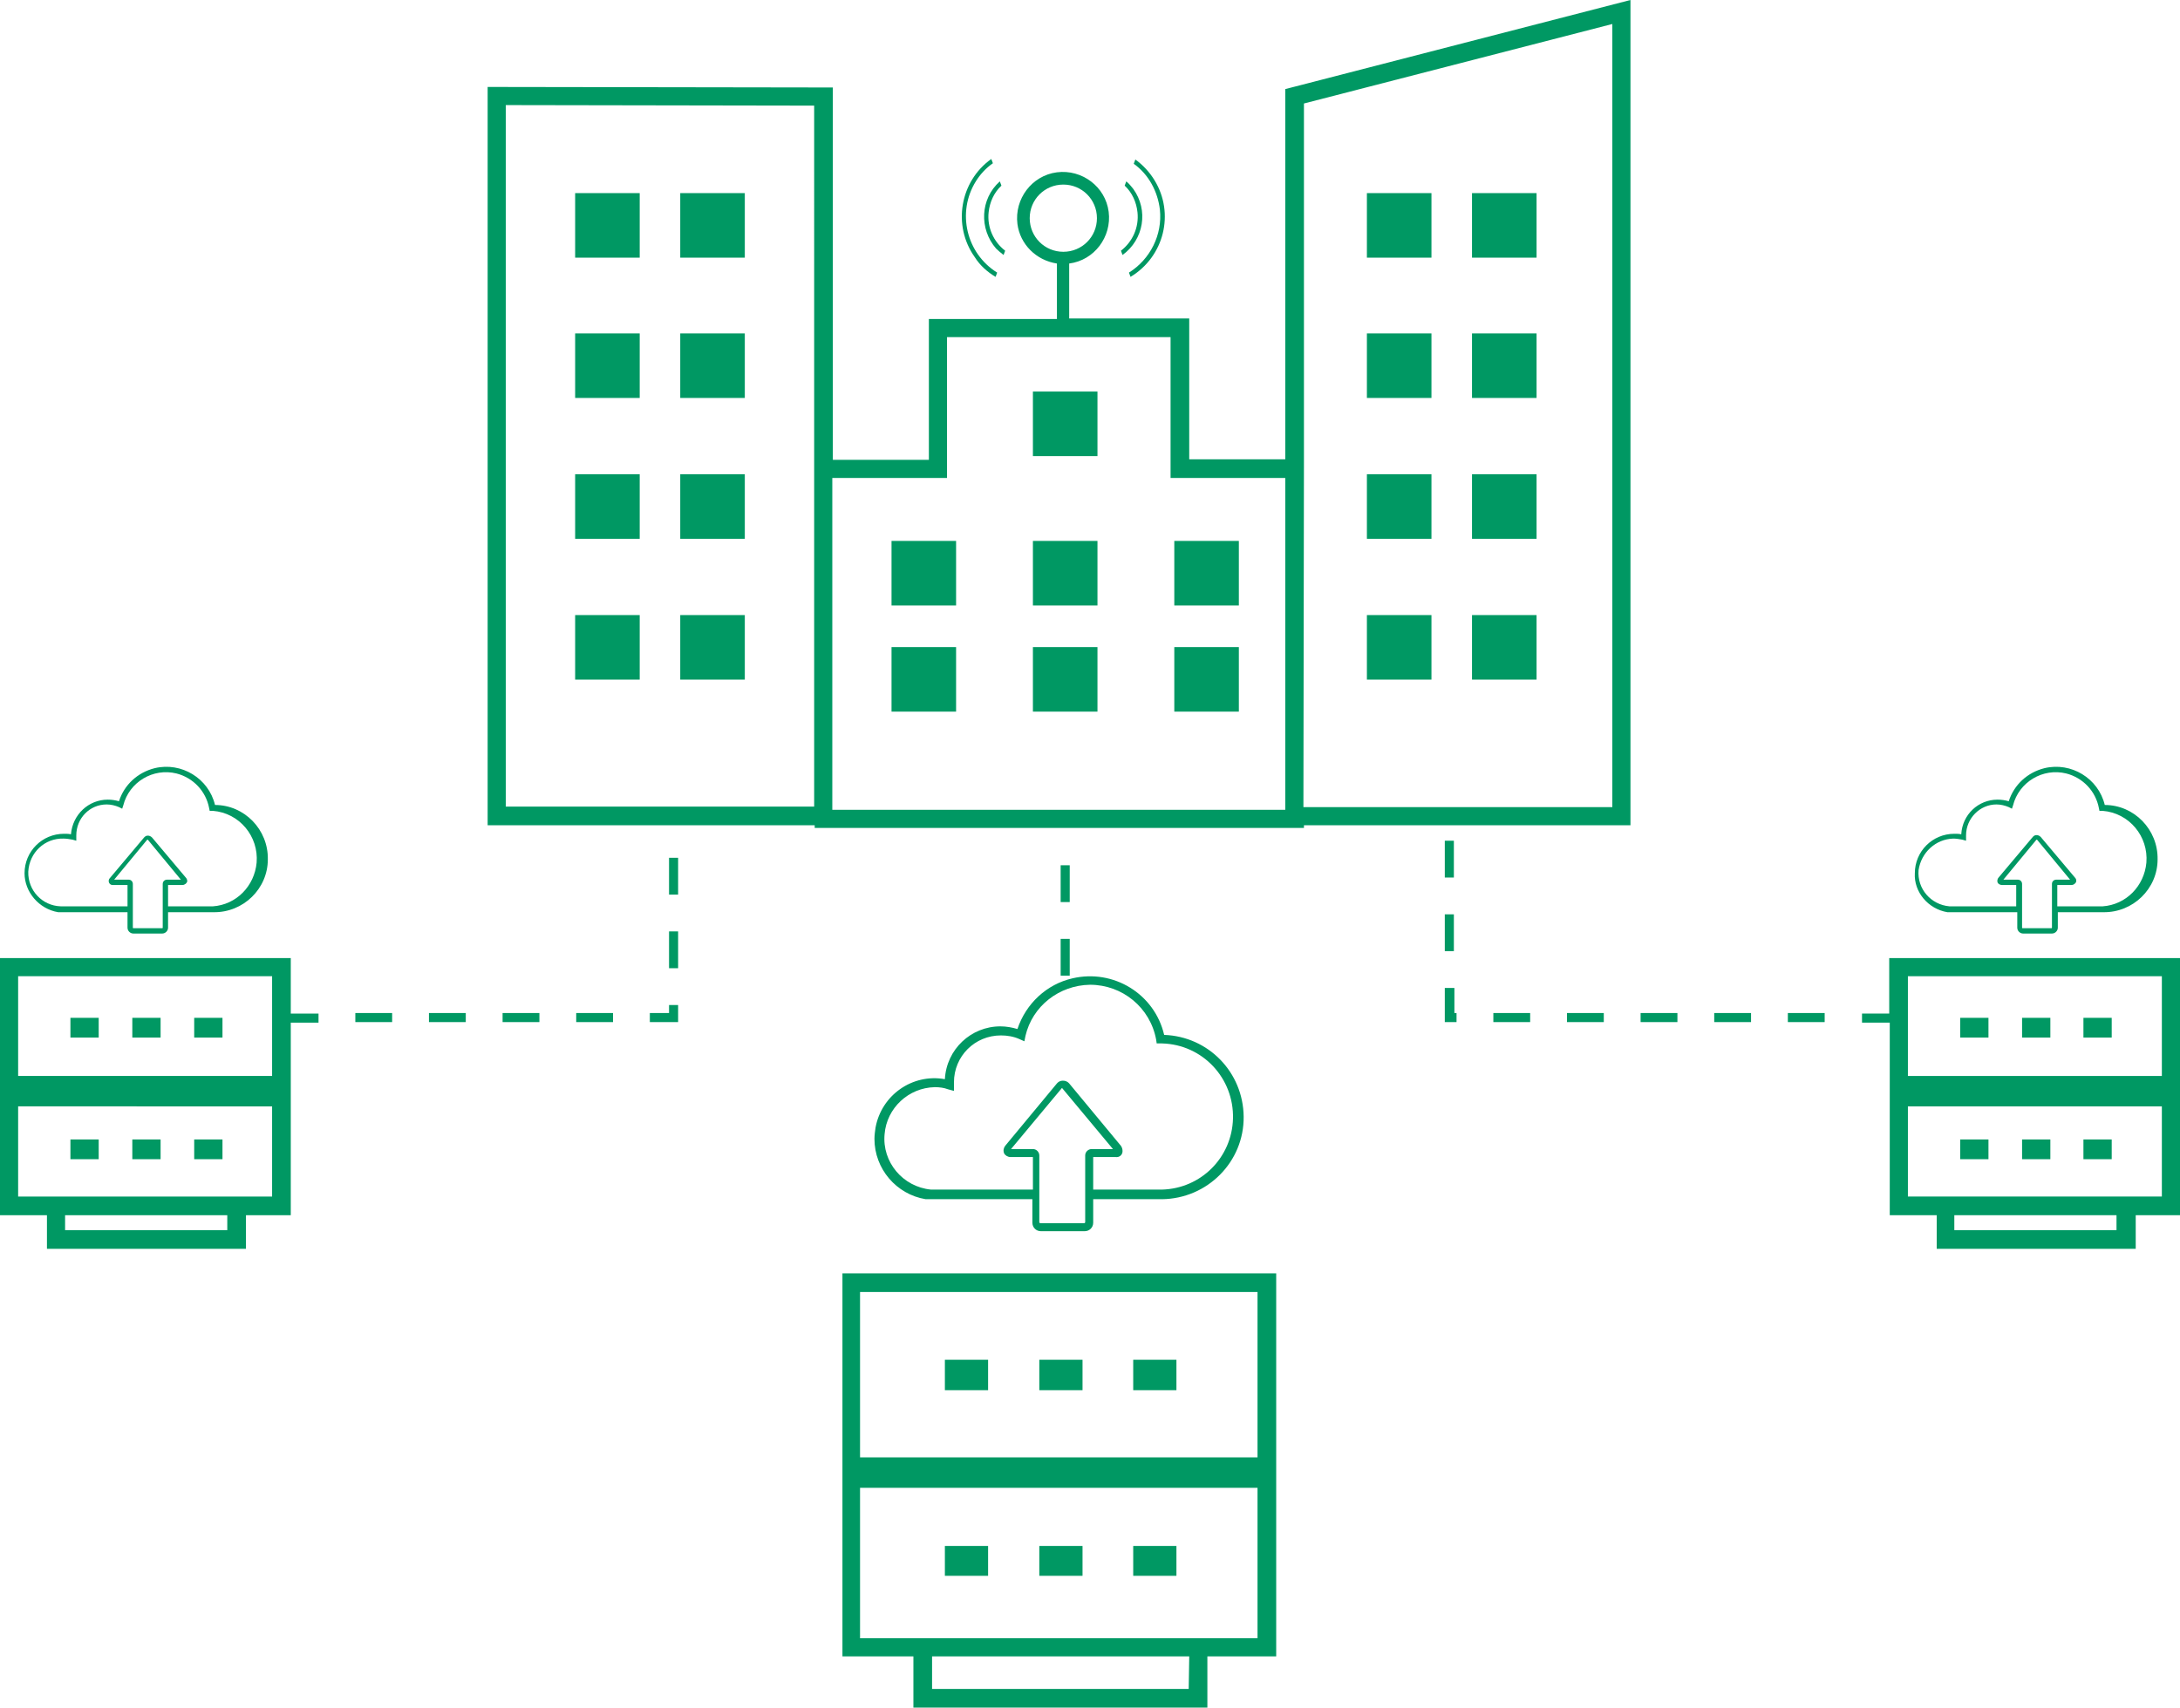 <?xml version="1.0" encoding="utf-8"?>
<!-- Generator: Adobe Illustrator 26.0.1, SVG Export Plug-In . SVG Version: 6.00 Build 0)  -->
<svg version="1.1" id="Layer_1" xmlns="http://www.w3.org/2000/svg" xmlns:xlink="http://www.w3.org/1999/xlink" x="0px" y="0px"
	 viewBox="0 0 408.6 320.1" style="enable-background:new 0 0 408.6 320.1;" xml:space="preserve">
<style type="text/css">
	.st0{fill:#009863;}
</style>
<path class="st0" d="M240.9,86.1h-18V59.7h-22.5V49.4c4.7-0.6,8-5,7.4-9.7c-0.6-4.7-5-8-9.7-7.4c-4.7,0.6-8,5-7.4,9.7
	c0.5,3.8,3.5,6.8,7.4,7.4v10.4h-24v26.4h-18V16.4l-64.7-0.1v138.4h61.3v0.5h46.2l0,0h1.7l0,0h43.8v-0.5h61.2V0l-64.7,16.7V86.1z
	 M193,40.9c0-3.5,2.8-6.3,6.3-6.3c3.5,0,6.3,2.8,6.3,6.3c0,3.5-2.8,6.3-6.3,6.3c0,0,0,0,0,0C195.8,47.2,193,44.4,193,40.9
	C193,40.9,193,40.9,193,40.9L193,40.9z M152.6,86.1v65.1H94.8V19.7l57.8,0.1L152.6,86.1z M240.9,151.8H156V89.6h21.5V63.2h41.9v26.4
	h21.5V151.8z M244.4,86.1V19.4l57.8-14.9v146.8h-57.9L244.4,86.1z"/>
<rect x="256.2" y="36.2" class="st0" width="12.1" height="12.1"/>
<rect x="275.9" y="36.2" class="st0" width="12.1" height="12.1"/>
<rect x="256.2" y="62.5" class="st0" width="12.1" height="12.1"/>
<rect x="275.9" y="62.5" class="st0" width="12.1" height="12.1"/>
<rect x="256.2" y="88.9" class="st0" width="12.1" height="12.1"/>
<rect x="275.9" y="88.9" class="st0" width="12.1" height="12.1"/>
<rect x="167.1" y="101.4" class="st0" width="12.1" height="12.1"/>
<rect x="193.6" y="101.4" class="st0" width="12.1" height="12.1"/>
<rect x="220.1" y="101.4" class="st0" width="12.1" height="12.1"/>
<rect x="167.1" y="121.3" class="st0" width="12.1" height="12.1"/>
<rect x="193.6" y="121.3" class="st0" width="12.1" height="12.1"/>
<rect x="220.1" y="121.3" class="st0" width="12.1" height="12.1"/>
<rect x="193.6" y="73.4" class="st0" width="12.1" height="12.1"/>
<rect x="256.2" y="115.3" class="st0" width="12.1" height="12.1"/>
<rect x="275.9" y="115.3" class="st0" width="12.1" height="12.1"/>
<rect x="107.8" y="36.2" class="st0" width="12.1" height="12.1"/>
<rect x="127.5" y="36.2" class="st0" width="12.1" height="12.1"/>
<rect x="107.8" y="62.5" class="st0" width="12.1" height="12.1"/>
<rect x="127.5" y="62.5" class="st0" width="12.1" height="12.1"/>
<rect x="107.8" y="88.9" class="st0" width="12.1" height="12.1"/>
<rect x="127.5" y="88.9" class="st0" width="12.1" height="12.1"/>
<rect x="107.8" y="115.3" class="st0" width="12.1" height="12.1"/>
<rect x="127.5" y="115.3" class="st0" width="12.1" height="12.1"/>
<path class="st0" d="M354.1,179.6v10.4H349v1.7h5.2v36.1h8.8v6.3h37.3v-6.3h8.4v-48.2H354.1z M396.7,230.6h-30.4v-2.8h30.4
	L396.7,230.6z M405.2,224.3h-47.6v-16.9h47.6L405.2,224.3z M405.2,201.7h-47.6V183h47.6L405.2,201.7z"/>
<rect x="367.4" y="190.8" class="st0" width="5.3" height="3.7"/>
<rect x="379" y="190.8" class="st0" width="5.3" height="3.7"/>
<rect x="390.5" y="190.8" class="st0" width="5.3" height="3.7"/>
<rect x="367.4" y="213.6" class="st0" width="5.3" height="3.7"/>
<rect x="379" y="213.6" class="st0" width="5.3" height="3.7"/>
<rect x="390.5" y="213.6" class="st0" width="5.3" height="3.7"/>
<path class="st0" d="M365,171h13.1v2.9c0,0.6,0.5,1.1,1.1,1.1h5.4c0.6,0,1.1-0.5,1.1-1.1V171h8.5c5.6,0.1,10.2-4.4,10.2-9.9
	c0.1-5.6-4.4-10.2-9.9-10.2l0,0c-1.2-5-6.3-8.1-11.3-6.9c-3.2,0.8-5.7,3.1-6.7,6.2c-0.7-0.2-1.4-0.3-2.1-0.3c-3.6,0-6.6,2.8-6.8,6.5
	c-0.4-0.1-0.8-0.1-1.3-0.1c-4.1,0-7.4,3.3-7.4,7.4c0,0,0,0,0,0C358.7,167.2,361.4,170.4,365,171z M385.4,164.9
	c-0.4,0-0.8,0.3-0.8,0.8v8.2c0,0.1-0.1,0.1-0.1,0.1l0,0h-5.4c-0.1,0-0.1-0.1-0.1-0.1l0,0v-8.2c0-0.4-0.3-0.8-0.8-0.8l0,0h-2.7
	l6.2-7.5c0,0,0.1,0,0.1,0l6.2,7.5H385.4z M366.1,157.2c0.6,0,1.1,0.1,1.7,0.2l0.7,0.2v-0.8c0-0.1,0-0.1,0-0.2c0-3.2,2.6-5.8,5.7-5.8
	h0c0.8,0,1.6,0.2,2.3,0.5l0.6,0.3l0.2-0.6c1.1-4.4,5.6-7.1,10-6c3.1,0.8,5.5,3.3,6.1,6.5l0.1,0.5h0.6c5,0.4,8.6,4.8,8.2,9.7
	c-0.4,4.4-3.8,7.9-8.2,8.2h-8.5v-4h2.7c0.3,0,0.6-0.2,0.8-0.5c0.1-0.3,0.1-0.6-0.2-0.9l-6.4-7.6c-0.4-0.4-1-0.5-1.4-0.1
	c0,0-0.1,0.1-0.1,0.1l-6.4,7.6c-0.2,0.2-0.3,0.6-0.2,0.9c0.1,0.3,0.5,0.5,0.8,0.5h2.7v4h-12.2h-0.3c-3.5-0.3-6.1-3.3-5.8-6.8
	C360.1,159.8,362.8,157.3,366.1,157.2L366.1,157.2z"/>
<path class="st0" d="M157.8,310.5h13.4v9.6h55.1v-9.6h12.9v-71.8h-81.3V310.5z M222.8,316.6h-48.1v-6.1h48.2L222.8,316.6z
	 M161.2,242.2h74.5v31h-74.5V242.2z M161.2,278.9h74.5v28.2h-74.5V278.9z"/>
<rect x="177.1" y="254.9" class="st0" width="8.1" height="5.7"/>
<rect x="194.8" y="254.9" class="st0" width="8.1" height="5.7"/>
<rect x="212.4" y="254.9" class="st0" width="8.1" height="5.7"/>
<rect x="177.1" y="289.8" class="st0" width="8.1" height="5.6"/>
<rect x="194.8" y="289.8" class="st0" width="8.1" height="5.6"/>
<rect x="212.4" y="289.8" class="st0" width="8.1" height="5.6"/>
<path class="st0" d="M190.7,192.9c-1-0.3-2.1-0.5-3.2-0.5c-5.5,0-10.1,4.3-10.4,9.9c-6.1-1.1-11.9,3-13,9.1
	c-0.1,0.7-0.2,1.4-0.2,2.1c0,5.6,4.1,10.4,9.6,11.3h20v4.4c0,0.9,0.7,1.6,1.6,1.6h8.2c0.9,0,1.6-0.7,1.6-1.6v-4.4h12.9
	c8.5-0.1,15.4-7,15.3-15.5c-0.1-8.3-6.6-15-14.9-15.3c-1.8-7.7-9.5-12.4-17.2-10.6C196.2,184.5,192.3,188.1,190.7,192.9L190.7,192.9
	z M204.6,215.4c-0.6,0-1.2,0.5-1.2,1.2v12.5c0,0.1-0.1,0.2-0.2,0.2h0H195c-0.1,0-0.2-0.1-0.2-0.2v0v-12.5c0-0.6-0.5-1.2-1.2-1.2
	h-4.1l9.5-11.4c0.1-0.1,0.1-0.1,0.1,0l9.5,11.4H204.6z M204.3,184.6c6.1,0,11.3,4.3,12.4,10.3l0.1,0.7h1c7.6,0.2,13.5,6.5,13.3,14.1
	c-0.2,7.3-6,13.1-13.3,13.3h-12.9v-6.1h4.2c0.7,0.1,1.3-0.4,1.3-1.1c0-0.4-0.1-0.7-0.3-1l-9.7-11.7c-0.5-0.6-1.5-0.7-2.1-0.2
	c-0.1,0.1-0.1,0.1-0.2,0.2l-9.7,11.7c-0.3,0.4-0.4,0.9-0.2,1.4c0.2,0.4,0.7,0.7,1.2,0.7h4.2v6.1h-18.7h-0.4
	c-5.3-0.5-9.2-5.2-8.7-10.4c0.4-4.9,4.5-8.7,9.4-8.8c0.9,0,1.7,0.1,2.5,0.4l1.1,0.3v-1.2c0-0.1,0-0.2,0-0.4c0-4.9,3.9-8.8,8.8-8.8
	c1.2,0,2.4,0.2,3.5,0.7l0.9,0.4l0.2-1C193.5,188.6,198.5,184.7,204.3,184.6z"/>
<path class="st0" d="M54.5,179.6H0v48.2h8.8v6.3h37.3v-6.3h8.4v-36.1h5.2v-1.7h-5.2L54.5,179.6z M42.6,230.6H12.2v-2.8h30.4V230.6z
	 M51,224.3H3.4v-16.9H51V224.3z M51,201.7H3.4V183H51V201.7z"/>
<rect x="13.2" y="190.8" class="st0" width="5.3" height="3.7"/>
<rect x="24.8" y="190.8" class="st0" width="5.3" height="3.7"/>
<rect x="36.4" y="190.8" class="st0" width="5.3" height="3.7"/>
<rect x="13.2" y="213.6" class="st0" width="5.3" height="3.7"/>
<rect x="24.8" y="213.6" class="st0" width="5.3" height="3.7"/>
<rect x="36.4" y="213.6" class="st0" width="5.3" height="3.7"/>
<path class="st0" d="M10.9,171h13v2.9c0,0.6,0.5,1.1,1.1,1.1h5.4c0.6,0,1.1-0.5,1.1-1.1V171h8.5c5.6,0.1,10.2-4.4,10.2-9.9
	c0.1-5.6-4.4-10.2-9.9-10.2c-1.2-5-6.3-8.1-11.3-6.9c-3.2,0.8-5.7,3.1-6.7,6.2c-0.7-0.2-1.4-0.3-2.1-0.3c-3.6,0-6.6,2.8-6.9,6.5
	c-0.4-0.1-0.8-0.1-1.3-0.1c-4.1,0-7.4,3.3-7.4,7.4C4.6,167.2,7.3,170.4,10.9,171z M31.3,164.9c-0.4,0-0.8,0.3-0.8,0.8l0,0v8.2
	c0,0.1-0.1,0.1-0.1,0.1c0,0,0,0,0,0H25c-0.1,0-0.1-0.1-0.1-0.1l0,0v-8.2c0-0.4-0.3-0.8-0.8-0.8l0,0h-2.7l6.2-7.5c0,0,0.1,0,0.1,0
	l6.2,7.5H31.3z M11.9,157.2c0.6,0,1.1,0.1,1.7,0.2l0.7,0.2v-0.8v-0.2c0-3.2,2.5-5.8,5.7-5.8c0,0,0,0,0,0c0.8,0,1.6,0.2,2.3,0.5
	l0.6,0.3l0.2-0.6c1.1-4.4,5.6-7.1,10-6c3.1,0.8,5.5,3.3,6.1,6.5l0.1,0.5h0.6c5,0.4,8.6,4.8,8.2,9.7c-0.4,4.4-3.8,7.9-8.2,8.2h-8.4
	v-4h2.7c0.4,0,0.8-0.3,0.9-0.7c0-0.2-0.1-0.5-0.2-0.6l-6.4-7.6c-0.4-0.4-1-0.5-1.4-0.1c0,0-0.1,0.1-0.1,0.1l-6.4,7.6
	c-0.3,0.3-0.3,0.8,0,1.1c0.2,0.2,0.4,0.2,0.6,0.2h2.7v4H11.7h-0.3c-3.5-0.1-6.2-3-6.1-6.5C5.5,159.8,8.4,157.1,11.9,157.2z"/>
<rect x="270.8" y="157.6" class="st0" width="1.7" height="6.9"/>
<rect x="335.1" y="189.9" class="st0" width="6.9" height="1.7"/>
<rect x="270.8" y="171.4" class="st0" width="1.7" height="6.9"/>
<rect x="293.7" y="189.9" class="st0" width="6.9" height="1.7"/>
<rect x="307.5" y="189.9" class="st0" width="6.9" height="1.7"/>
<rect x="279.9" y="189.9" class="st0" width="6.9" height="1.7"/>
<polygon class="st0" points="272.6,185.2 270.8,185.2 270.8,191.6 273,191.6 273,189.9 272.6,189.9 "/>
<rect x="321.3" y="189.9" class="st0" width="6.9" height="1.7"/>
<rect x="94.2" y="189.9" class="st0" width="6.9" height="1.7"/>
<rect x="66.6" y="189.9" class="st0" width="6.9" height="1.7"/>
<rect x="80.4" y="189.9" class="st0" width="6.9" height="1.7"/>
<polygon class="st0" points="125.4,189.9 121.8,189.9 121.8,191.6 127.1,191.6 127.1,188.4 125.4,188.4 "/>
<rect x="108" y="189.9" class="st0" width="6.9" height="1.7"/>
<rect x="125.4" y="174.6" class="st0" width="1.7" height="6.9"/>
<rect x="125.4" y="160.8" class="st0" width="1.7" height="6.9"/>
<path class="st0" d="M210.1,47l0.3,0.8c4-2.9,4.9-8.4,2-12.4c-0.4-0.5-0.8-1-1.3-1.4l-0.3,0.8c1.4,1.3,2.2,3.1,2.4,5
	C213.5,42.6,212.3,45.3,210.1,47z"/>
<path class="st0" d="M217.4,39.3c0.5,4.7-1.8,9.3-5.8,11.8l0.3,0.8c6.3-3.8,8.3-11.9,4.5-18.1c-0.9-1.5-2.2-2.9-3.6-3.9l-0.3,0.8
	C215.3,32.7,217,35.9,217.4,39.3z"/>
<path class="st0" d="M188.1,47.8l0.3-0.8c-2.2-1.7-3.4-4.4-3.1-7.2c0.2-1.9,1-3.7,2.4-5l-0.3-0.8c-3.7,3.3-3.9,8.9-0.7,12.6
	C187.1,47,187.6,47.4,188.1,47.8L188.1,47.8z"/>
<path class="st0" d="M186.6,51.9l0.3-0.8c-5.8-3.6-7.6-11.3-4-17.1c0.8-1.3,1.9-2.5,3.2-3.4l-0.3-0.8c-5.9,4.2-7.3,12.5-3.1,18.4
	C183.7,49.8,185.1,51,186.6,51.9L186.6,51.9z"/>
<rect x="198.8" y="162.2" class="st0" width="1.7" height="6.9"/>
<rect x="198.8" y="176" class="st0" width="1.7" height="6.9"/>
</svg>
